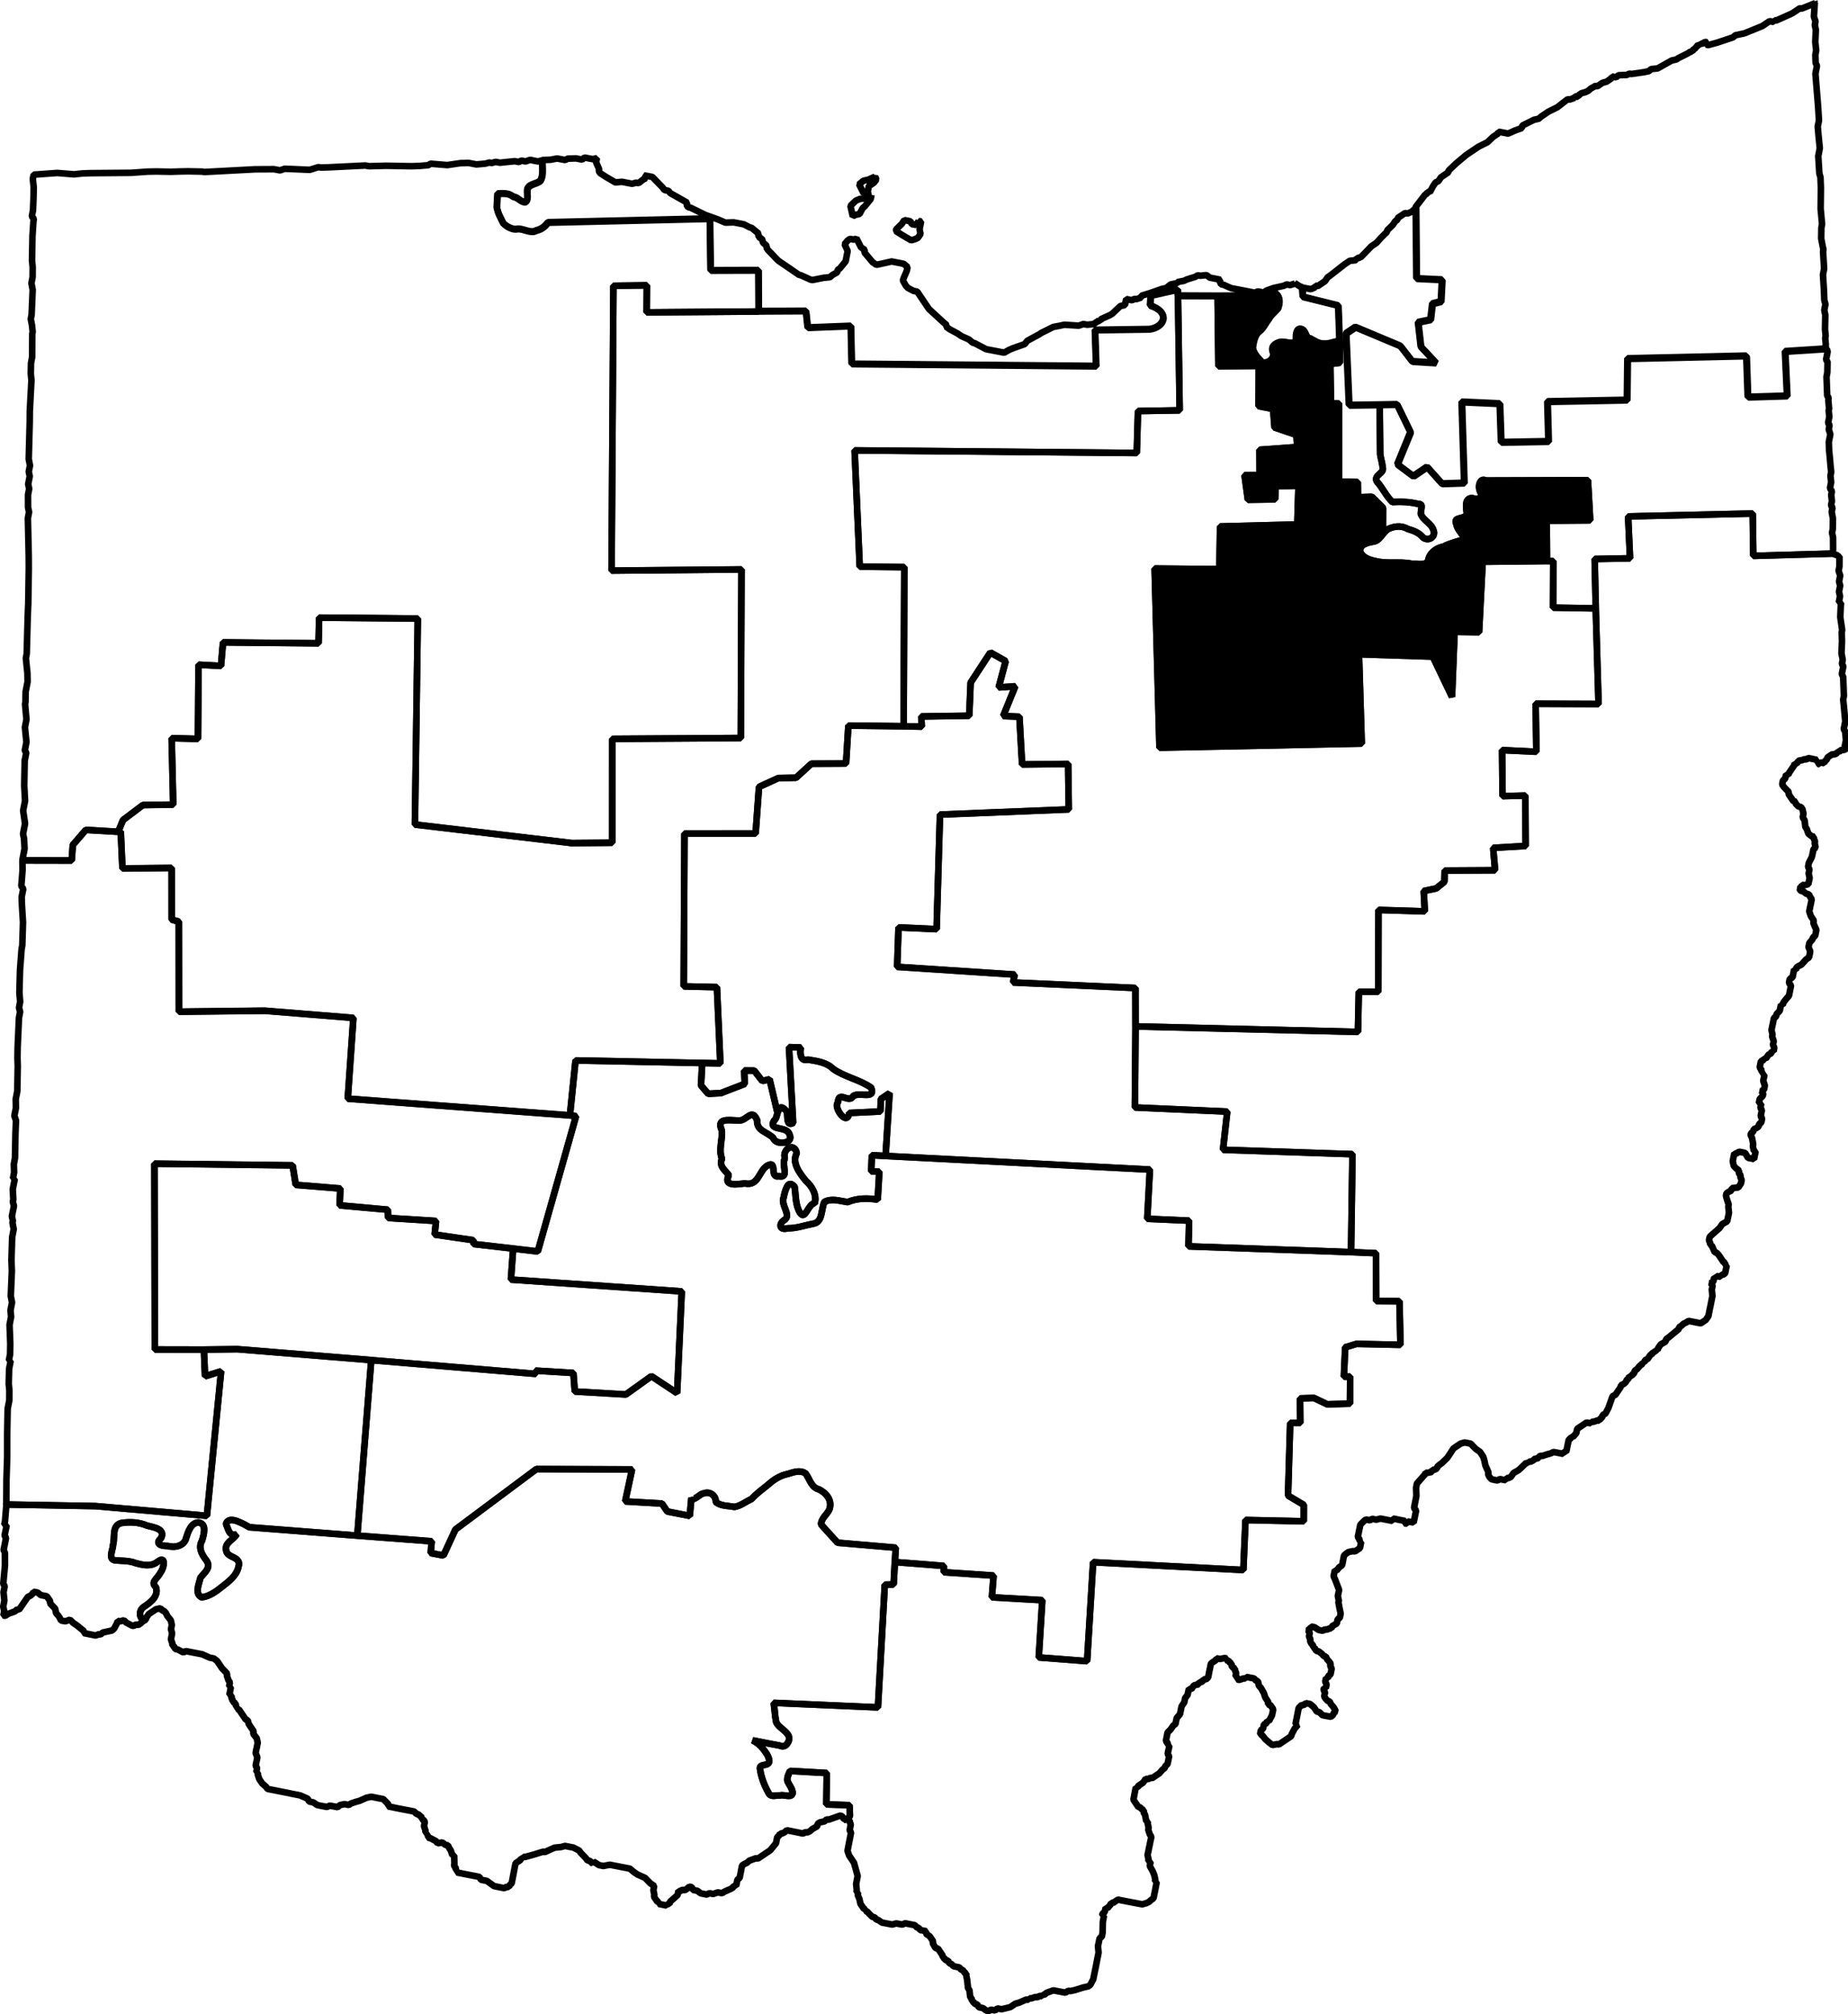 <?xml version="1.0" encoding="UTF-8" standalone="no"?>
<!-- Created with Inkscape (http://www.inkscape.org/) -->

<svg
   xmlns:dc="http://purl.org/dc/elements/1.1/"
   xmlns:cc="http://creativecommons.org/ns#"
   xmlns:rdf="http://www.w3.org/1999/02/22-rdf-syntax-ns#"
   xmlns:svg="http://www.w3.org/2000/svg"
   xmlns="http://www.w3.org/2000/svg"
   xmlns:sodipodi="http://sodipodi.sourceforge.net/DTD/sodipodi-0.dtd"
   xmlns:inkscape="http://www.inkscape.org/namespaces/inkscape"
   width="26.373mm"
   height="28.736mm"
   viewBox="0 0 93.449 101.82"
   id="svg12983"
   version="1.1"
   inkscape:version="0.91 r"
   sodipodi:docname="16.svg">
  <defs
     id="defs12985" />
  <sodipodi:namedview
     id="base"
     pagecolor="#ffffff"
     bordercolor="#666666"
     borderopacity="1.0"
     inkscape:pageopacity="0.0"
     inkscape:pageshadow="2"
     inkscape:zoom="11.394135"
     inkscape:cx="37.03919"
     inkscape:cy="40.526493"
     inkscape:document-units="px"
     inkscape:current-layer="layer1"
     showgrid="false"
     fit-margin-top="0"
     fit-margin-left="0"
     fit-margin-right="0"
     fit-margin-bottom="0"
     inkscape:window-width="2560"
     inkscape:window-height="1388"
     inkscape:window-x="1920"
     inkscape:window-y="0"
     inkscape:window-maximized="1" />
  <g
     inkscape:label="Layer 1"
     inkscape:groupmode="layer"
     id="layer1"
     transform="translate(-331.233,-537.734)">
    <path
       inkscape:connector-curvature="0"
       d="m 338.499,619.668 c -0.051,-0.071 -0.129,-0.111 -0.154,-0.189 -0.058,-0.178 -0.031,-0.375 0.163,-0.51 0.158,-0.101 0.357,-0.239 0.494,-0.413 0.137,-0.175 0.191,-0.387 0.113,-0.583 -0.164,-0.155 -0.108,-0.272 -0.021,-0.386 0.087,-0.115 0.204,-0.231 0.262,-0.363 0.087,-0.099 0.16,-0.321 0.157,-0.479 -0.003,-0.158 -0.087,-0.223 -0.307,-0.059 -0.328,0.272 -0.755,0.172 -1.127,0.067 -0.329,-0.127 -0.682,-0.103 -1.024,-0.136 -0.193,-0.027 -0.212,-0.161 -0.192,-0.324 0.021,-0.163 0.091,-0.334 0.089,-0.46 0.054,-0.183 0.033,-0.444 0.064,-0.656 0.032,-0.212 0.104,-0.377 0.341,-0.443 0.434,-0.072 0.904,-0.049 1.312,0.128 0.148,0.041 0.396,0.08 0.571,0.175 0.175,0.094 0.257,0.249 0.131,0.471 -0.171,0.148 -0.15,0.243 -0.059,0.307 0.091,0.064 0.26,0.074 0.399,0.078 0.185,0.051 0.399,0.052 0.576,-0.015 0.177,-0.068 0.32,-0.192 0.365,-0.406 0.099,-0.305 0.237,-0.756 0.627,-0.769 0.227,0.052 0.277,0.194 0.278,0.372 0.001,0.179 -0.058,0.397 -0.108,0.552 -0.199,0.344 -0.016,0.684 0.195,0.961 0.149,0.18 0.144,0.343 0.064,0.49 -0.08,0.147 -0.232,0.282 -0.335,0.412 -0.034,0.148 -0.11,0.356 -0.138,0.546 -0.027,0.19 0.017,0.37 0.199,0.452 0.39,-0.044 0.724,-0.292 1.027,-0.533 0.35,-0.277 0.738,-0.55 0.834,-1.016 0.081,-0.253 -0.051,-0.368 -0.229,-0.458 -0.178,-0.09 -0.389,-0.165 -0.4,-0.396 -0.071,-0.367 0.389,-0.516 0.535,-0.787 -0.186,0.055 -0.291,0.01 -0.362,-0.102 -0.072,-0.112 -0.118,-0.284 -0.174,-0.416 0.066,-0.24 0.304,-0.231 0.539,-0.15 0.235,0.081 0.492,0.229 0.639,0.315 l 5.457,0.424 0.706,-8.872 -6.769,-0.552 -1.691,0.021 0.056,1.348 0.814,-0.256 -0.72,7.309 -5.635,-0.491 -4.505,-0.08 -0.069,0.846 -0.02,0.092 -0.02,0.092 0.123,0.023 -0.023,0.123 -0.02,0.092 -0.02,0.092 -0.023,0.123 -0.02,0.092 0.074,0.11 -0.084,0.429 -0.02,0.092 -0.02,0.092 0.068,0.141 0.003,0.637 -0.087,0.938 0.074,0.11 -0.042,0.215 -0.02,0.092 0.045,0.423 -0.023,0.123 -0.035,0.184 0.05,0.233 -0.042,0.215 0.092,0.02 0.147,-0.099 0.343,-0.125 0.116,-0.105 0.092,0.02 0.444,-0.646 0.141,-0.068 0.116,-0.105 0.02,-0.092 0.215,0.042 0.166,0.128 0.215,0.042 0.092,0.02 0.099,0.147 0.074,0.11 -0.02,0.092 0.265,0.274 0.05,0.233 0.105,0.116 0.074,0.11 0.068,0.141 0.215,0.042 0.239,-0.081 0.16,0.158 0.197,0.134 0.357,0.292 -0.02,0.092 0.215,0.042 0.092,0.02 0.215,0.042 0.092,0.02 0.141,-0.068 0.092,0.02 0.116,-0.105 0.465,-0.101 0.116,-0.105 0.152,-0.289 0.02,-0.092 0.123,0.023 0.202,-0.056 0.105,0.116 0.289,0.152 0.092,0.02 0.11,-0.074 0.123,0.023 0.11,-0.074 0.116,-0.105 0.037,-0.025 z"
       id="OH-01"
       style="font-style:normal;font-weight:400;font-size:34.375px;font-family:'MS Shell Dlg 2';opacity:1;fill:none;fill-opacity:1;fill-rule:evenodd;stroke:#000000;stroke-width:0.333;stroke-linecap:square;stroke-linejoin:bevel;stroke-miterlimit:4;stroke-dasharray:none;stroke-opacity:1" />
    <path
       inkscape:connector-curvature="0"
       d="m 374.082,629.705 0.128,-0.166 -0.021,-0.545 -1.171,-0.037 0.022,-1.587 -1.858,-0.106 c -0.074,0.162 -0.161,0.331 -0.132,0.515 0.087,0.191 0.247,0.375 0.267,0.593 -0.041,0.29 -0.435,0.071 -0.631,0.132 -0.199,-0.019 -0.467,0.109 -0.583,-0.113 -0.212,-0.375 -0.372,-0.771 -0.435,-1.199 -0.082,-0.344 0.437,-0.114 0.464,-0.419 -0.011,-0.246 -0.179,-0.451 -0.322,-0.636 -0.142,-0.18 -0.32,-0.322 -0.523,-0.42 0.465,0.099 0.914,0.177 1.381,0.268 0.154,0.08 0.285,0.02 0.367,-0.088 0.082,-0.108 0.135,-0.263 0.078,-0.399 -0.135,-0.289 -0.491,-0.405 -0.629,-0.695 -0.079,-0.369 -0.067,-0.606 -0.128,-0.98 l 5.272,0.229 0.346,-6.204 0.447,-0.009 0.061,-1.134 0,0 0.046,-0.723 -2.943,-0.253 -0.839,-0.927 0.011,-0.061 c 0.049,-0.335 0.413,-0.504 0.449,-0.836 0.062,-0.394 -0.236,-0.714 -0.562,-0.873 -0.393,-0.094 -0.464,-0.522 -0.672,-0.799 -0.266,-0.196 -0.605,-0.074 -0.895,0.017 -0.384,0.075 -0.711,0.281 -0.996,0.539 -0.291,0.235 -0.591,0.448 -0.842,0.728 -0.283,0.128 -0.56,0.356 -0.874,0.403 -0.322,-0.066 -0.669,-0.034 -0.939,-0.246 0.016,-0.328 -0.291,-0.559 -0.615,-0.438 -0.199,0.02 -0.505,0.421 -0.618,0.23 l -0.082,0.907 -1.135,-0.221 -0.272,-0.403 -1.858,-0.106 0.347,-1.62 -4.836,-0.017 -4.096,3.056 -0.606,1.315 -0.644,-0.125 0.052,-0.595 -3.765,-0.286 0,0 -5.457,-0.424 c -0.147,-0.087 -0.404,-0.235 -0.639,-0.315 -0.235,-0.081 -0.473,-0.09 -0.539,0.15 0.056,0.132 0.102,0.304 0.174,0.416 0.072,0.112 0.176,0.157 0.362,0.102 -0.146,0.271 -0.606,0.421 -0.535,0.787 0.012,0.232 0.222,0.306 0.4,0.396 0.178,0.09 0.31,0.206 0.229,0.458 -0.097,0.466 -0.484,0.739 -0.834,1.016 -0.303,0.24 -0.637,0.489 -1.027,0.533 -0.182,-0.083 -0.226,-0.262 -0.199,-0.452 0.027,-0.19 0.105,-0.399 0.138,-0.546 0.103,-0.13 0.255,-0.265 0.335,-0.412 0.08,-0.147 0.085,-0.31 -0.064,-0.49 -0.211,-0.277 -0.394,-0.617 -0.195,-0.961 0.05,-0.155 0.108,-0.374 0.108,-0.552 -10e-4,-0.179 -0.051,-0.32 -0.278,-0.372 -0.39,0.014 -0.528,0.465 -0.627,0.769 -0.046,0.214 -0.188,0.339 -0.365,0.406 -0.177,0.068 -0.391,0.067 -0.576,0.015 -0.139,-0.002 -0.308,-0.012 -0.399,-0.077 -0.091,-0.064 -0.111,-0.159 0.059,-0.307 0.126,-0.222 0.045,-0.377 -0.131,-0.471 -0.175,-0.094 -0.423,-0.134 -0.571,-0.175 -0.408,-0.176 -0.878,-0.2 -1.312,-0.128 -0.236,0.066 -0.31,0.231 -0.341,0.443 -0.032,0.212 -0.01,0.473 -0.065,0.656 0.002,0.126 -0.069,0.297 -0.089,0.46 -0.021,0.163 1.5e-4,0.295 0.192,0.324 0.342,0.033 0.695,0.008 1.024,0.136 0.372,0.104 0.799,0.204 1.127,-0.067 0.22,-0.163 0.303,-0.099 0.307,0.059 0.003,0.158 -0.07,0.38 -0.157,0.479 -0.058,0.132 -0.175,0.248 -0.262,0.363 -0.087,0.114 -0.144,0.231 0.021,0.386 0.078,0.196 0.024,0.408 -0.113,0.583 -0.137,0.174 -0.337,0.312 -0.494,0.413 -0.193,0.135 -0.221,0.331 -0.163,0.51 0.025,0.079 0.103,0.118 0.154,0.189 l 0.104,-0.043 0.02,-0.092 0.134,-0.197 0.11,-0.074 0.147,-0.099 0.11,-0.074 0.233,-0.05 0.074,0.11 0.092,0.02 0.105,0.116 0.068,0.141 0.179,0.226 0.05,0.233 -0.042,0.215 0.056,0.202 -0.023,0.123 -0.035,0.184 0.081,0.239 -0.02,0.092 0.092,0.02 0.068,0.141 0.123,0.023 0.289,0.152 0.11,-0.074 0.092,0.02 0.215,0.042 0.399,0.078 0.123,0.023 0.381,0.17 0.215,0.042 0.166,0.128 0.173,0.257 0.074,0.11 0.265,0.274 -0.02,0.092 0.081,0.239 0.074,0.11 -0.042,0.215 0.092,0.02 -0.059,0.307 -0.02,0.092 0.123,0.023 -0.023,0.123 0.074,0.11 -0.02,0.092 0.092,0.02 0.099,0.147 -0.02,0.092 0.092,0.02 -0.02,0.092 0.092,0.02 0.173,0.256 0.074,0.11 0.099,0.147 0.092,0.02 0.056,0.202 0.173,0.256 0.074,0.11 -0.023,0.123 0.179,0.226 0.05,0.233 -0.02,0.092 -0.023,0.123 -0.02,0.092 -0.02,0.092 -0.023,0.123 0.087,0.208 -0.023,0.123 -0.02,0.092 -0.02,0.092 -0.023,0.123 0.074,0.11 -0.042,0.215 0.092,0.02 -0.02,0.092 0.081,0.239 0.074,0.11 0.074,0.11 0.191,0.164 0.074,0.11 0.215,0.042 0.215,0.042 0.092,0.02 0.521,0.101 0.092,0.02 0.092,0.02 0.215,0.042 0.215,0.042 0.381,0.17 0.068,0.141 0.123,0.023 0.092,0.02 0.197,0.134 0.491,0.096 0.141,-0.068 0.307,0.059 0.092,0.02 0.116,-0.105 0.233,-0.05 0.092,0.02 0.123,0.023 0.11,-0.074 0.239,-0.081 0.202,-0.056 0.349,-0.155 0.233,-0.05 0.215,0.042 0.092,0.02 0.307,0.059 0.265,0.274 -0.02,0.092 0.092,0.02 0.123,0.023 0.092,0.02 0.092,0.02 0.215,0.042 0.307,0.059 0.307,0.059 0.092,0.02 0.105,0.116 0.092,0.02 0.191,0.164 -0.02,0.092 0.092,0.02 0.074,0.11 -0.023,0.123 -0.02,0.092 0.081,0.239 -0.02,0.092 0.092,0.02 -0.02,0.092 0.092,0.02 -0.023,0.123 0.123,0.023 0.289,0.152 0.074,0.11 0.233,-0.05 0.166,0.128 0.123,0.023 0.068,0.141 0.074,0.11 0.081,0.239 0.092,0.02 0.014,0.417 -0.02,0.092 0.099,0.147 -0.02,0.092 0.092,0.02 -0.02,0.092 0.092,0.02 0.123,0.023 0.092,0.02 0.215,0.042 0.184,0.035 0.43,0.084 0.068,0.141 0.092,0.02 0.123,0.023 0.092,0.02 0.363,0.262 0.123,0.023 0.092,0.02 0.215,0.042 0.092,0.02 0.11,-0.074 0.123,0.023 0.02,-0.092 0.116,-0.105 0.035,-0.184 0.059,-0.307 0.023,-0.123 0.059,-0.307 0.02,-0.092 0.257,-0.173 0.02,-0.092 0.092,0.02 0.02,-0.092 0.092,0.02 0.471,-0.131 0.44,-0.137 0.092,0.02 0.141,-0.068 0.348,-0.155 0.325,-0.032 0.202,-0.056 0.215,0.042 0.215,0.042 0.289,0.152 0.074,0.11 0.265,0.274 0.074,0.11 0.123,0.023 0.16,0.159 0.023,-0.123 0.283,0.182 0.123,0.023 0.092,0.02 0.331,-0.063 0.215,0.042 0.614,0.119 0.184,0.035 0.191,0.164 0.197,0.134 0.381,0.17 0.265,0.274 0.197,0.134 -0.042,0.215 0.05,0.233 -0.02,0.092 0.074,0.11 0.099,0.147 0.092,0.02 -0.02,0.092 0.092,0.02 0.123,0.023 0.092,0.02 0.092,0.02 0.02,-0.092 0.123,0.023 0.023,-0.123 0.384,-0.339 0.02,-0.092 0.023,-0.123 0.092,0.02 0.11,-0.074 0.123,0.023 0.11,-0.074 0.116,-0.105 0.123,0.023 0.068,0.141 0.092,0.02 0.123,0.023 0.166,0.128 0.215,0.042 0.092,0.02 0.141,-0.068 0.092,0.02 0.092,0.02 0.239,-0.081 0.215,0.042 0.11,-0.074 0.349,-0.155 0.11,-0.074 0.02,-0.092 0.123,0.023 0.042,-0.215 0.02,-0.092 0.116,-0.105 0.059,-0.307 0.059,-0.307 0.11,-0.074 0.141,-0.068 0.116,-0.105 0.343,-0.125 0.092,0.02 0.147,-0.099 0.22,-0.148 0.257,-0.173 0.292,-0.357 0.042,-0.215 0.02,-0.092 0.116,-0.105 0.02,-0.092 0.092,0.02 0.141,-0.068 0.116,-0.105 0.092,0.02 0.215,0.042 0.092,0.02 0.123,0.023 0.092,0.02 0.092,0.02 0.123,0.023 0.11,-0.074 0.092,0.02 0.141,-0.068 0.116,-0.105 0.251,-0.142 0.023,-0.123 0.11,-0.074 0.233,-0.05 0.116,-0.105 0.092,0.02 0.581,-0.205 0.092,0.02 0.099,0.147 0.092,0.02 0.074,0.11 z"
       id="OH-02"
       style="font-style:normal;font-weight:400;font-size:34.375px;font-family:'MS Shell Dlg 2';opacity:1;fill:none;fill-opacity:1;fill-rule:evenodd;stroke:#000000;stroke-width:0.333;stroke-linecap:square;stroke-linejoin:bevel;stroke-miterlimit:4;stroke-dasharray:none;stroke-opacity:1" />
    <path
       inkscape:connector-curvature="0"
       d="m 370.548,593.999 c -0.038,0.143 -0.067,0.307 -0.17,0.381 -0.174,0.292 0.015,0.345 0.241,0.397 0.226,0.052 0.485,0.091 0.541,0.328 0.106,0.214 -0.048,0.361 -0.268,0.394 -0.219,0.033 -0.497,-0.025 -0.559,-0.236 -0.149,-0.147 -0.362,-0.244 -0.535,-0.359 -0.173,-0.114 -0.294,-0.26 -0.279,-0.532 -0.128,-0.317 -0.254,-0.318 -0.4,-0.237 -0.146,0.082 -0.308,0.256 -0.526,0.248 -0.304,-0.011 -0.597,-0.046 -0.766,0.01 -0.169,0.057 -0.226,0.184 -0.096,0.491 0.045,0.476 -0.176,0.967 0.008,1.434 -0.17,0.39 0.181,0.589 0.348,0.832 -0.16,0.308 -0.03,0.412 0.168,0.446 0.198,0.036 0.465,-0.021 0.643,-0.034 0.334,0.077 0.518,-0.075 0.66,-0.285 0.143,-0.21 0.258,-0.484 0.469,-0.609 0.268,-0.156 0.293,0.006 0.314,0.188 0.02,0.182 0.015,0.39 0.284,0.342 0.269,0.054 0.297,-0.09 0.28,-0.296 -0.017,-0.205 -0.078,-0.462 0.021,-0.601 -0.087,-0.232 0.044,-0.458 0.199,-0.534 0.156,-0.076 0.344,-0.017 0.394,0.268 -0.135,0.262 -0.087,0.505 0.016,0.735 0.103,0.23 0.281,0.459 0.445,0.659 0.312,0.276 0.575,0.716 0.447,1.138 -0.17,0.006 -0.287,0.238 -0.396,0.4 -0.11,0.162 -0.194,0.282 -0.336,0.094 -0.254,-0.405 -0.213,-0.882 -0.283,-1.328 -0.184,-0.211 -0.295,-0.164 -0.38,-0.011 -0.085,0.153 -0.147,0.404 -0.169,0.54 -0.171,0.37 0.37,0.873 0.067,1.127 -0.171,0.093 -0.244,0.233 -0.225,0.338 0.019,0.105 0.145,0.169 0.362,0.102 0.435,0.011 0.86,-0.149 1.286,-0.228 0.264,-0.045 0.355,-0.244 0.408,-0.462 0.053,-0.218 0.075,-0.453 0.156,-0.638 0.37,-0.202 0.753,-0.056 1.177,0.006 0.463,-0.204 1.045,-0.212 1.519,-0.119 l 0.084,-1.416 -0.411,-0.016 0.033,-0.821 0.693,0.039 0.203,-3.176 -0.44,0.297 -0.027,0.631 -1.575,0.076 c -0.02,0.173 -0.101,0.256 -0.176,0.252 -0.076,-0.002 -0.172,-0.077 -0.252,-0.176 -0.16,-0.199 -0.264,-0.506 -0.138,-0.6 -4.5e-4,-0.312 0.142,-0.308 0.305,-0.259 0.163,0.049 0.354,0.134 0.459,-0.07 0.153,-0.111 0.426,-0.07 0.649,-0.065 0.223,0.006 0.386,-0.043 0.261,-0.363 -0.591,-0.411 -1.327,-0.534 -1.917,-0.946 -0.338,-0.341 -0.828,-0.395 -1.277,-0.471 -0.217,0.052 -0.309,-0.033 -0.35,-0.164 -0.041,-0.129 -0.043,-0.294 -0.009,-0.447 l -0.601,-0.021 0.211,3.829 c -0.199,0.123 -0.264,-0.009 -0.283,-0.182 -0.019,-0.175 0.004,-0.389 -0.101,-0.465 -0.22,-0.217 -0.302,-0.137 -0.355,0.026 -0.014,0.038 -0.043,0.072 -0.055,0.117 z"
       id="OH-03"
       style="font-style:normal;font-weight:400;font-size:34.375px;font-family:'MS Shell Dlg 2';opacity:1;fill:none;fill-opacity:1;fill-rule:evenodd;stroke:#000000;stroke-width:0.333;stroke-linecap:square;stroke-linejoin:bevel;stroke-miterlimit:4;stroke-dasharray:none;stroke-opacity:1" />
    <path
       inkscape:connector-curvature="0"
       d="m 360.051,594.124 0.285,-2.778 6.405,0.131 0,0 0.919,0.019 -0.174,-3.854 -1.679,-0.04 0.038,-7.728 3.598,-9.9e-4 0.171,-2.354 0.978,-0.447 0.895,-0.017 0.775,-0.709 1.753,-0.009 0.118,-1.919 2.795,0.034 0.036,-8.047 -2.255,-0.025 -0.259,-5.876 14.268,0.131 0.062,-2.121 2.108,-0.036 -0.086,-5.779 0,0 -5.7e-4,-0.319 -1.365,0.308 -0.034,0.503 c 0.519,0.164 0.71,0.456 0.659,0.701 -0.051,0.246 -0.33,0.462 -0.702,0.5 l -2.745,0.039 0.059,1.826 -12.362,-0.111 -0.042,-1.918 -2.181,0.085 -0.09,-0.845 -2.39,0.013 0,0 -5.675,0.043 0.011,-1.367 -1.691,0.021 -0.094,14.403 6.57,-0.06 -0.034,8.525 -6.502,0.041 -0.002,5.252 -2.041,0.017 -7.936,-0.938 0.146,-10.414 -4.989,-0.047 -0.03,1.299 -4.83,-0.047 -0.104,1.19 -1.134,-0.061 -0.029,3.751 -1.33,-0.036 0.079,3.358 -1.532,0.021 -1.007,0.759 -0.242,0.59 0.129,-0.007 0.084,1.863 2.488,-0.026 0.002,2.611 0.362,0.102 0.006,4.554 4.339,-0.048 4.482,0.362 -0.284,4.083 11.232,0.846 z"
       id="OH-04"
       style="font-style:normal;font-weight:400;font-size:34.375px;font-family:'MS Shell Dlg 2';opacity:1;fill:none;fill-opacity:1;fill-rule:evenodd;stroke:#000000;stroke-width:0.333;stroke-linecap:square;stroke-linejoin:bevel;stroke-miterlimit:4;stroke-dasharray:none;stroke-opacity:1" />
    <path
       inkscape:connector-curvature="0"
       d="m 332.377,581.231 2.482,0.005 0.057,-0.785 0.658,-0.763 1.637,0.096 0.242,-0.59 1.007,-0.759 1.532,-0.021 -0.079,-3.358 1.33,0.036 0.029,-3.751 1.134,0.061 0.104,-1.19 4.83,0.047 0.03,-1.299 4.989,0.047 -0.146,10.413 7.936,0.938 2.041,-0.017 0.002,-5.252 6.502,-0.041 0.034,-8.525 -6.57,0.06 0.094,-14.403 1.691,-0.021 -0.011,1.367 5.675,-0.043 -0.011,-2.071 -2.421,0.007 -0.033,-2.617 -8.187,0.191 c -0.185,0.24 -0.33,0.342 -0.623,0.42 -0.253,0.153 -0.67,-0.135 -0.938,-0.087 -0.206,0.05 -0.522,-0.105 -0.706,-0.297 -0.165,-0.353 -0.236,-0.411 -0.323,-0.795 l 0.039,-0.693 c 0.497,-0.033 0.598,0.015 0.798,0.155 0.258,0.038 0.326,0.242 0.584,0.273 0.224,-0.109 0.071,-0.47 0.131,-0.675 0.104,-0.266 0.472,-0.229 0.654,-0.414 0.147,-0.244 0.099,-0.565 0.099,-0.84 -0.007,-0.061 7.8e-4,-0.127 0.004,-0.19 l -0.03,-0.01 -0.202,0.056 -0.215,-0.042 -0.092,-0.02 -0.092,-0.02 -0.239,0.081 -0.092,-0.02 -0.123,-0.023 -0.11,0.074 -0.092,-0.02 -0.123,-0.023 -0.325,0.032 -0.423,0.045 -0.215,-0.042 -0.202,0.056 -0.123,-0.023 -0.202,0.056 -0.453,0.039 -0.399,-0.077 -0.417,0.014 -0.655,0.096 -0.846,-0.069 -0.11,0.074 -0.453,0.039 -0.417,0.014 -1.269,-0.024 -0.864,0.023 -0.184,-0.035 -1.832,0.09 -0.417,0.014 -0.123,-0.023 -0.441,0.137 -1.263,-0.054 -0.239,0.081 -0.184,-0.035 -0.123,-0.023 -0.956,0.005 -1.801,0.096 -0.772,0.041 -0.092,-0.02 -0.729,-0.015 -0.447,0.009 -0.417,0.014 -0.729,-0.015 -0.447,0.008 -0.839,0.06 -2.041,0.017 -0.417,0.014 -0.423,0.045 -0.846,-0.069 -1.195,0.086 -0.042,0.215 0.045,0.423 -0.01,0.539 -0.027,0.631 -0.059,0.307 0.105,0.116 -0.02,0.092 -0.051,0.754 -0.024,1.269 0.033,0.325 -0.003,0.509 -0.059,0.307 0.063,0.331 -0.027,0.631 -0.027,0.631 -0.042,0.215 0.063,0.331 0.033,0.325 -0.02,0.092 -0.006,1.177 -0.059,0.307 -0.01,0.539 0.032,0.325 -0.083,1.576 -0.003,0.509 -0.051,1.9 0.063,0.331 -0.042,0.215 -0.02,0.092 0.05,0.233 -0.078,0.399 0.05,0.233 -0.059,0.307 0.003,0.637 0.05,0.233 -0.059,0.307 0.042,1.918 0.003,0.637 -0.027,1.777 -0.027,0.631 -0.051,1.9 -0.042,0.215 0.032,0.325 0.045,0.423 0.009,0.447 -0.077,0.399 -0.02,0.092 -0.01,0.539 -0.02,0.092 0.039,0.453 0.032,0.325 -0.078,0.399 0.032,0.325 0.045,0.423 -0.084,0.43 0.074,0.11 -0.059,0.307 -0.02,0.092 -0.023,1.269 0.041,0.772 -0.096,0.491 0.096,0.655 -0.101,0.522 0.05,0.233 0.027,0.515 -0.059,0.307 -0.042,0.215 -0.011,0.061 z"
       id="OH-05"
       style="font-style:normal;font-weight:400;font-size:34.375px;font-family:'MS Shell Dlg 2';opacity:1;fill:none;fill-opacity:1;fill-rule:evenodd;stroke:#000000;stroke-width:0.333;stroke-linecap:square;stroke-linejoin:bevel;stroke-miterlimit:4;stroke-dasharray:none;stroke-opacity:1" />
    <path
       inkscape:connector-curvature="0"
       d="m 423.893,565.721 -4.001,0.114 -0.03,-2.139 -6.3,0.144 0.097,2.12 -1.789,0.034 0.056,2.494 0,0 0.143,4.835 -3.181,-0.013 0.037,2.427 -1.735,-0.083 0.025,2.329 1.152,-0.031 0.014,2.549 -1.642,0.095 0.098,1.133 -2.549,0.014 -0.015,0.57 -0.415,0.333 -0.63,0.132 0.055,1.029 -2.342,-0.073 -0.008,4.137 -0.987,-7.8e-4 -0.044,2.029 -11.248,-0.276 -0.033,4.1 4.671,0.208 -0.216,1.932 6.547,0.222 -0.071,4.952 1.263,0.055 0.007,2.421 1.177,0.006 0.049,2.206 -2.219,-0.049 -0.575,0.175 -0.066,1.483 0.319,-5.6e-4 -0.011,1.367 -1.152,0.031 -0.67,-0.321 -0.705,0.022 0.013,1.244 -0.509,-0.003 -0.109,3.672 0.799,0.474 -0.002,0.827 -2.948,-0.064 -0.109,2.526 -7.596,-0.394 -0.304,5.003 -2.446,-0.189 0.181,-2.894 -2.55,-0.146 0.086,-1.097 -2.514,-0.171 -5.6e-4,-0.319 -2.477,-0.195 -0.061,1.134 -0.447,0.009 -0.346,6.204 -5.272,-0.229 c 0.061,0.374 0.049,0.61 0.128,0.98 0.138,0.29 0.494,0.406 0.629,0.695 0.057,0.136 0.005,0.291 -0.078,0.399 -0.082,0.108 -0.213,0.167 -0.367,0.088 -0.467,-0.091 -0.916,-0.17 -1.38,-0.268 0.203,0.099 0.381,0.24 0.523,0.42 0.143,0.185 0.311,0.389 0.322,0.636 -0.026,0.305 -0.546,0.076 -0.464,0.419 0.063,0.428 0.223,0.823 0.435,1.199 0.116,0.222 0.384,0.092 0.583,0.114 0.196,-0.061 0.589,0.157 0.631,-0.132 -0.02,-0.218 -0.18,-0.402 -0.267,-0.593 -0.029,-0.184 0.057,-0.354 0.132,-0.515 l 1.858,0.106 -0.022,1.587 1.171,0.037 0.021,0.545 -0.128,0.166 0.123,0.023 -0.02,0.092 0.068,0.141 -0.059,0.307 0.074,0.11 -0.02,0.092 -0.042,0.215 -0.042,0.215 -0.035,0.184 -0.042,0.215 0.081,0.239 0.074,0.11 0.173,0.256 0.056,0.202 0.131,0.471 -0.02,0.092 -0.059,0.307 0.032,0.325 -0.02,0.092 0.092,0.02 -0.023,0.123 0.087,0.208 0.05,0.233 0.074,0.11 0.099,0.147 0.092,0.02 -0.02,0.092 0.092,0.02 0.105,0.116 0.16,0.159 0.123,0.023 0.074,0.11 0.092,0.02 0.197,0.134 0.215,0.042 0.184,0.035 0.123,0.023 0.202,-0.056 0.307,0.059 0.141,-0.068 0.092,0.02 0.215,0.042 0.184,0.035 0.105,0.116 0.092,0.02 0.074,0.11 0.123,0.023 0.184,0.035 -0.023,0.123 0.197,0.134 0.074,0.11 0.099,0.147 -0.02,0.092 0.142,0.251 0.123,0.023 0.148,0.22 0.099,0.147 -0.02,0.092 0.092,0.02 0.074,0.11 0.123,0.023 0.068,0.141 0.092,0.02 0.105,0.116 0.092,0.02 0.092,0.02 0.123,0.023 0.074,0.11 0.092,0.02 0.099,0.147 0.092,0.02 -0.02,0.092 0.05,0.233 0.045,0.423 0.074,0.11 0.033,0.325 0.099,0.147 -0.02,0.092 0.092,0.02 0.074,0.11 0.123,0.023 0.068,0.141 0.092,0.02 0.123,0.023 0.166,0.128 0.123,0.023 0.11,-0.074 0.215,0.042 0.116,-0.105 0.092,0.02 0.123,0.023 0.435,-0.107 0.256,-0.173 0.202,-0.056 0.348,-0.155 0.123,0.023 0.02,-0.092 0.092,0.02 0.239,-0.081 0.092,0.02 0.11,-0.074 0.123,0.023 0.02,-0.092 0.092,0.02 0.116,-0.105 0.342,-0.125 0.123,0.023 0.307,0.059 0.184,0.035 0.147,-0.099 0.092,0.02 0.233,-0.05 0.44,-0.137 0.233,-0.05 0.11,-0.074 0.152,-0.289 0.023,-0.123 0.02,-0.092 0.02,-0.092 0.023,-0.123 0.02,-0.092 0.02,-0.092 0.023,-0.123 0.035,-0.184 0.023,-0.123 0.02,-0.092 0.042,-0.215 -0.032,-0.325 0.02,-0.092 0.02,-0.092 0.023,-0.123 0.02,-0.092 0.11,-0.074 0.023,-0.123 0.02,-0.092 0.01,-0.539 0.059,-0.307 -0.092,-0.02 0.02,-0.092 0.11,-0.074 0.023,-0.123 0.02,-0.092 0.092,0.02 0.164,-0.191 0.02,-0.092 0.092,0.02 0.11,-0.074 0.147,-0.099 0.092,0.02 0.092,0.02 0.123,0.023 0.184,0.035 0.307,0.059 0.123,0.023 0.184,0.035 0.123,0.023 0.202,-0.056 0.141,-0.068 0.116,-0.105 0.11,-0.074 0.02,-0.092 0.023,-0.123 0.02,-0.092 0.042,-0.215 0.035,-0.184 0.023,-0.123 -0.092,-0.02 0.02,-0.092 -0.05,-0.233 -0.087,-0.208 -0.142,-0.25 0.042,-0.215 -0.123,-0.023 0.02,-0.092 -0.05,-0.233 0.02,-0.092 0.02,-0.092 0.023,-0.123 0.02,-0.092 0.02,-0.092 0.023,-0.123 0.02,-0.092 0.02,-0.092 0.023,-0.123 -0.074,-0.11 -0.081,-0.239 0.02,-0.092 -0.05,-0.233 0.02,-0.092 -0.092,-0.02 -0.063,-0.331 -0.074,-0.11 0.023,-0.123 -0.092,-0.02 -0.105,-0.116 -0.092,-0.02 -0.074,-0.11 -0.099,-0.147 -0.074,-0.11 0.02,-0.092 0.023,-0.123 0.059,-0.307 0.02,-0.092 0.092,0.02 0.02,-0.092 0.256,-0.173 0.134,-0.197 0.123,0.023 0.11,-0.074 0.092,0.02 0.256,-0.173 0.11,-0.074 0.164,-0.191 0.11,-0.074 0.02,-0.092 0.116,-0.105 0.02,-0.092 0.02,-0.092 0.023,-0.123 0.02,-0.092 -0.074,-0.11 0.023,-0.123 0.02,-0.092 0.02,-0.092 0.023,-0.123 -0.092,-0.02 0.02,-0.092 -0.105,-0.116 0.042,-0.215 0.042,-0.215 0.158,-0.16 0.134,-0.197 0.11,-0.074 0.023,-0.123 0.02,-0.092 0.02,-0.092 0.164,-0.191 0.02,-0.092 0.042,-0.215 0.02,-0.092 0.134,-0.197 0.02,-0.092 0.023,-0.123 0.128,-0.166 0.023,-0.123 0.02,-0.092 0.02,-0.092 0.123,0.023 0.134,-0.197 0.233,-0.05 0.023,-0.123 0.092,0.02 0.11,-0.074 0.02,-0.092 0.123,0.023 0.116,-0.105 0.035,-0.184 0.023,-0.123 0.02,-0.092 0.02,-0.092 0.023,-0.123 0.02,-0.092 0.11,-0.074 0.147,-0.099 0.02,-0.092 0.092,0.02 0.092,0.02 0.233,-0.05 0.092,0.02 -0.02,0.092 0.123,0.023 0.074,0.11 0.092,0.02 -0.023,0.123 0.105,0.116 0.092,0.02 -0.02,0.092 0.068,0.141 -0.02,0.092 -0.02,0.092 0.123,0.023 -0.023,0.123 0.092,0.02 0.239,-0.081 0.092,0.02 0.02,-0.092 0.215,0.042 0.184,0.035 0.105,0.116 0.092,0.02 0.05,0.233 0.105,0.116 0.142,0.251 0.081,0.239 0.074,0.11 0.074,0.11 -0.023,0.123 0.123,0.023 0.148,0.22 -0.023,0.123 -0.02,0.092 -0.02,0.092 -0.152,0.289 -0.092,-0.02 -0.023,0.123 -0.141,0.068 -0.042,0.215 -0.11,0.074 -0.02,0.092 -0.023,0.123 0.092,0.02 0.179,0.226 0.191,0.164 0.166,0.128 0.233,-0.05 0.092,0.02 0.257,-0.173 0.256,-0.173 0.11,-0.074 0.02,-0.092 0.152,-0.289 0.164,-0.191 -0.123,-0.023 0.02,-0.092 0.084,-0.429 0.059,-0.307 0.158,-0.16 0.092,0.02 0.116,-0.105 0.123,0.023 0.092,0.02 0.191,0.164 0.148,0.22 0.123,0.023 0.16,0.158 0.123,0.023 0.184,0.035 0.123,0.023 0.116,-0.105 0.02,-0.092 0.11,-0.074 -0.068,-0.141 -0.074,-0.11 -0.105,-0.116 -0.068,-0.141 -0.092,-0.02 -0.105,-0.116 -0.074,-0.11 0.023,-0.123 0.02,-0.092 -0.074,-0.11 0.023,-0.123 0.092,0.02 0.035,-0.184 -0.068,-0.141 0.02,-0.092 0.02,-0.092 0.092,0.02 0.023,-0.123 0.11,-0.074 0.02,-0.092 0.023,-0.123 0.02,-0.092 -0.074,-0.11 0.023,-0.123 -0.074,-0.11 -0.105,-0.116 -0.068,-0.141 -0.092,-0.02 -0.105,-0.116 -0.166,-0.128 -0.123,-0.023 -0.068,-0.141 -0.092,-0.02 0.02,-0.092 -0.105,-0.116 -0.068,-0.141 0.02,-0.092 -0.074,-0.11 0.042,-0.215 -0.105,-0.116 0.147,-0.099 0.02,-0.092 0.092,0.02 0.092,0.02 0.197,0.134 0.092,0.02 0.123,0.023 0.11,-0.074 0.092,0.02 0.141,-0.068 0.092,0.02 0.023,-0.123 0.251,-0.142 0.023,-0.123 0.02,-0.092 0.11,-0.074 0.042,-0.215 -0.05,-0.233 -0.063,-0.331 0.02,-0.092 -0.05,-0.233 0.02,-0.092 0.042,-0.215 -0.211,-0.55 -0.068,-0.141 0.02,-0.091 0.02,-0.092 0.023,-0.123 0.092,0.02 0.128,-0.166 0.147,-0.099 0.02,-0.092 0.042,-0.215 0.035,-0.184 0.116,-0.105 0.11,-0.074 0.233,-0.05 0.091,0.02 0.147,-0.099 0.11,-0.074 0.02,-0.092 0.023,-0.123 0.02,-0.092 -0.092,-0.02 0.02,-0.092 -0.099,-0.147 0.02,-0.092 0.02,-0.092 0.023,-0.123 0.02,-0.092 0.02,-0.092 0.023,-0.123 0.159,-0.16 0.116,-0.105 0.215,0.042 0.11,-0.074 0.215,0.042 0.202,-0.056 0.521,0.101 0.092,0.02 0.023,-0.123 0.123,0.023 0.092,0.02 0.092,0.02 0.123,0.023 0.184,0.035 -0.023,0.123 0.123,0.023 0.023,-0.123 0.307,0.059 0.02,-0.092 0.02,-0.092 0.042,-0.215 0.02,-0.092 0.023,-0.123 -0.105,-0.116 0.077,-0.399 0.042,-0.215 -0.014,-0.417 0.023,-0.123 0.02,-0.092 0.408,-0.462 0.02,-0.092 0.092,0.02 0.233,-0.05 0.023,-0.123 0.092,0.02 0.141,-0.068 0.02,-0.092 0.116,-0.105 0.11,-0.074 0.274,-0.265 0.134,-0.197 0.182,-0.283 0.11,-0.074 0.257,-0.173 0.202,-0.056 0.215,0.042 0.092,0.02 0.105,0.116 0.16,0.158 0.197,0.134 0.074,0.11 0.099,0.147 0.056,0.202 0.05,0.233 0.155,0.349 -0.02,0.092 0.068,0.141 0.105,0.116 0.092,0.02 0.092,0.02 0.123,0.023 0.11,-0.074 0.092,0.02 0.123,0.023 0.092,0.02 0.023,-0.123 0.092,0.02 0.141,-0.068 0.134,-0.197 0.251,-0.142 0.116,-0.105 0.274,-0.265 0.092,0.02 0.02,-0.092 0.092,0.02 0.141,-0.068 0.116,-0.105 0.092,0.02 0.158,-0.16 0.092,0.02 0.239,-0.081 0.202,-0.056 0.141,-0.068 0.399,0.077 0.092,0.02 0.023,-0.123 0.123,0.023 0.02,-0.092 0.02,-0.092 0.023,-0.123 0.02,-0.092 0.02,-0.092 0.023,-0.123 0.11,-0.074 0.02,-0.092 0.092,0.02 0.164,-0.191 0.042,-0.215 0.11,-0.074 0.256,-0.173 0.11,-0.074 0.092,0.02 0.123,0.023 0.02,-0.092 0.092,0.02 0.239,-0.081 0.092,0.02 0.02,-0.092 0.11,-0.074 0.023,-0.123 0.141,-0.068 0.152,-0.289 0.212,-0.596 0.141,-0.068 0.134,-0.197 0.134,-0.197 0.02,-0.092 0.141,-0.068 0.116,-0.105 0.02,-0.092 0.11,-0.074 0.023,-0.123 0.123,0.023 0.02,-0.092 0.11,-0.074 0.023,-0.123 0.11,-0.074 0.164,-0.191 0.11,-0.074 0.02,-0.092 0.092,0.02 0.023,-0.123 0.141,-0.068 0.134,-0.197 0.11,-0.074 0.02,-0.092 0.123,0.023 0.023,-0.123 0.092,0.02 0.02,-0.092 0.134,-0.197 0.251,-0.142 0.023,-0.123 0.11,-0.074 0.531,-0.438 0.02,-0.092 0.11,-0.074 0.116,-0.105 0.141,-0.068 0.11,-0.074 0.092,0.02 0.215,0.042 0.215,0.042 0.092,0.02 0.256,-0.173 0.134,-0.197 0.035,-0.184 0.023,-0.123 0.02,-0.092 0.02,-0.092 0.042,-0.215 0.042,-0.215 0.02,-0.092 -0.033,-0.325 0.02,-0.092 0.023,-0.123 -0.105,-0.116 0.141,-0.068 0.023,-0.123 0.02,-0.092 0.092,0.02 0.02,-0.092 0.215,0.042 0.023,-0.123 0.092,0.02 0.11,-0.074 0.02,-0.092 0.023,-0.123 0.02,-0.092 0.02,-0.092 -0.092,-0.02 0.023,-0.123 -0.092,-0.02 -0.247,-0.366 -0.105,-0.116 -0.092,-0.02 -0.155,-0.348 -0.092,-0.02 0.02,-0.092 -0.069,-0.141 0.02,-0.092 0.02,-0.092 0.116,-0.105 0.384,-0.339 0.134,-0.197 0.251,-0.142 0.023,-0.123 0.02,-0.092 0.02,-0.092 0.023,-0.123 -0.033,-0.325 0.02,-0.092 -0.081,-0.239 -0.057,-0.202 0.023,-0.123 0.11,-0.074 0.141,-0.068 0.023,-0.123 0.325,-0.032 0.134,-0.197 0.02,-0.092 0.02,-0.092 -0.069,-0.141 0.02,-0.092 -0.105,-0.116 0.023,-0.123 -0.166,-0.128 -0.105,-0.116 -0.051,-0.233 0.042,-0.215 0.02,-0.092 0.02,-0.092 0.092,0.02 0.147,-0.099 0.184,0.035 0.123,0.023 0.142,0.251 0.123,0.023 0.092,0.02 0.092,0.02 0.02,-0.092 0.023,-0.123 0.02,-0.092 0.02,-0.092 -0.092,-0.02 -0.051,-0.233 0.02,-0.092 -0.063,-0.331 -0.069,-0.141 0.02,-0.092 0.11,-0.074 0.023,-0.123 0.141,-0.068 0.11,-0.074 0.023,-0.123 0.11,-0.074 0.02,-0.092 0.023,-0.123 -0.074,-0.11 0.02,-0.092 0.023,-0.123 0.02,-0.092 -0.074,-0.11 0.023,-0.123 0.02,-0.092 -0.123,-0.023 0.042,-0.215 0.159,-0.16 0.023,-0.123 -0.105,-0.116 0.141,-0.068 0.042,-0.215 -0.081,-0.239 0.02,-0.092 0.02,-0.092 0.023,-0.123 -0.092,-0.02 0.02,-0.092 -0.092,-0.02 0.02,-0.092 -0.099,-0.147 0.02,-0.092 0.042,-0.215 0.141,-0.068 0.02,-0.092 0.092,0.02 0.134,-0.197 0.141,-0.068 0.023,-0.123 0.092,0.02 0.035,-0.184 -0.069,-0.141 0.02,-0.092 0.02,-0.092 -0.081,-0.239 0.02,-0.092 -0.051,-0.233 0.042,-0.215 0.02,-0.092 0.02,-0.092 0.023,-0.123 0.02,-0.092 0.11,-0.074 0.023,-0.123 0.158,-0.16 0.042,-0.215 0.02,-0.092 0.092,0.02 0.023,-0.123 0.128,-0.166 0.164,-0.191 0.042,-0.215 0.035,-0.184 0.023,-0.123 -0.105,-0.116 0.042,-0.215 0.141,-0.068 0.059,-0.307 0.02,-0.092 0.092,0.02 0.023,-0.123 0.11,-0.074 0.141,-0.068 0.244,-0.271 0.147,-0.099 0.035,-0.184 0.023,-0.123 -0.087,-0.208 0.023,-0.123 0.02,-0.092 0.164,-0.191 0.02,-0.092 0.11,-0.074 0.042,-0.215 0.02,-0.092 -0.069,-0.141 -0.087,-0.208 0.023,-0.123 -0.074,-0.11 -0.074,-0.11 -0.081,-0.239 0.042,-0.215 0.02,-0.092 0.02,-0.092 0.042,-0.215 -0.074,-0.11 -0.068,-0.141 -0.123,-0.023 -0.166,-0.128 -0.123,-0.023 -0.074,-0.11 0.116,-0.105 0.02,-0.092 0.123,0.023 0.202,-0.056 0.023,-0.123 0.02,-0.092 0.02,-0.092 -0.051,-0.233 0.02,-0.092 0.023,-0.123 -0.074,-0.11 0.042,-0.215 0.152,-0.289 0.02,-0.092 0.02,-0.092 0.042,-0.215 0.11,-0.074 -0.051,-0.233 0.02,-0.092 -0.069,-0.141 0.02,-0.092 -0.123,-0.023 -0.166,-0.128 -0.081,-0.239 -0.074,-0.11 -0.033,-0.325 -0.099,-0.147 0.02,-0.092 0.02,-0.092 -0.051,-0.233 -0.074,-0.11 -0.123,-0.023 -0.16,-0.158 0.02,-0.092 -0.123,-0.023 -0.247,-0.366 0.02,-0.092 -0.16,-0.159 -0.105,-0.116 -0.074,-0.11 0.023,-0.123 0.02,-0.092 0.11,-0.074 0.023,-0.123 0.02,-0.092 0.123,0.023 0.02,-0.092 0.134,-0.197 0.134,-0.197 0.02,-0.092 0.123,0.023 0.02,-0.092 0.116,-0.105 0.092,0.02 0.141,-0.068 0.092,0.02 0.11,-0.074 0.123,0.023 0.092,0.02 0.092,0.02 0.123,0.023 -0.02,0.092 0.092,0.02 -0.02,0.092 0.092,0.02 0.02,-0.092 0.123,0.023 0.092,0.02 0.02,-0.092 0.116,-0.105 0.02,-0.092 0.257,-0.173 0.092,0.02 0.141,-0.068 0.02,-0.092 0.092,0.02 0.116,-0.105 0.123,0.023 0.11,-0.074 -0.074,-0.11 0.023,-0.123 0.02,-0.092 0.02,-0.092 -0.039,-0.453 -0.074,-0.11 0.078,-0.399 -0.072,-0.778 -0.033,-0.325 0.035,-0.184 -0.036,-0.962 -0.068,-0.141 0.035,-0.184 0.042,-0.215 -0.074,-0.11 0.042,-0.215 -0.063,-0.331 0.027,-0.631 -0.015,-0.417 0.023,-0.123 -0.095,-0.655 0.027,-0.631 0.02,-0.092 -0.123,-0.023 0.02,-0.092 0.042,-0.215 -0.051,-0.233 0.059,-0.307 -0.057,-0.202 0.023,-0.123 0.035,-0.184 -0.081,-0.239 0.042,-0.215 0.003,-0.509 -0.092,-0.02 0.01,-0.03 z"
       id="OH-06"
       style="font-style:normal;font-weight:400;font-size:34.375px;font-family:'MS Shell Dlg 2';opacity:1;fill:none;fill-opacity:1;fill-rule:evenodd;stroke:#000000;stroke-width:0.333;stroke-linecap:square;stroke-linejoin:bevel;stroke-miterlimit:4;stroke-dasharray:none;stroke-opacity:1" />
    <path
       inkscape:connector-curvature="0"
       d="m 409.462,566.099 -3.254,0.036 -0.183,3.562 -1.238,-0.018 -0.129,3.286 -0.973,-2.035 -3.733,-0.12 0.141,4.516 -10.228,0.209 -0.245,-9.057 3.273,0.031 0.037,-2.158 3.903,-0.101 0.062,-1.962 -1.152,0.031 -0.033,0.662 -1.373,0.02 -0.172,-1.243 0.766,-0.01 -0.007,-1.275 1.905,-0.139 -0.04,-0.613 -1.105,-0.374 -0.073,-0.937 -0.736,-0.143 0.013,-2.035 -2.041,0.017 -0.044,-3.542 -2.004,-0.007 0.086,5.779 -2.108,0.036 -0.062,2.121 -14.268,-0.131 0.259,5.876 2.255,0.025 -0.036,8.047 0.919,0.019 -0.027,-0.515 2.427,-0.037 0.07,-1.673 0.997,-1.525 0.775,0.437 -0.354,1.332 0.839,-0.06 -0.611,1.505 0.821,0.033 0.136,2.414 2.329,-0.025 0.031,2.298 -6.513,0.262 -0.171,5.793 -1.925,-0.087 -0.069,1.992 5.941,0.391 -0.077,0.399 6.185,0.279 0.004,1.943 11.248,0.276 0.044,-2.029 0.987,7.8e-4 0.008,-4.137 2.342,0.073 -0.055,-1.029 0.63,-0.132 0.415,-0.333 0.015,-0.57 2.55,-0.014 -0.098,-1.133 1.642,-0.095 -0.014,-2.549 -1.152,0.031 -0.025,-2.329 1.735,0.083 -0.037,-2.427 3.181,0.013 -0.143,-4.835 -2.158,-0.037 0.012,-2.354 -0.319,5.6e-4 z"
       id="OH-07"
       style="font-style:normal;font-weight:400;font-size:34.375px;font-family:'MS Shell Dlg 2';opacity:1;fill:none;fill-opacity:1;fill-rule:evenodd;stroke:#000000;stroke-width:0.333;stroke-linecap:square;stroke-linejoin:bevel;stroke-miterlimit:4;stroke-dasharray:none;stroke-opacity:1" />
    <path
       inkscape:connector-curvature="0"
       d="m 331.554,613.798 4.505,0.08 5.635,0.491 0.72,-7.309 -0.814,0.256 -0.056,-1.348 -2.482,-0.005 -0.02,-9.395 6.987,0.085 0.159,0.986 2.256,0.184 -0.039,0.852 2.441,0.22 0.014,0.417 2.422,0.152 -0.07,0.687 1.95,0.284 0.026,0.196 1.993,0.228 0,0 1.245,0.147 1.936,-6.85 -0.313,-0.028 0,0 -11.232,-0.846 0.284,-4.083 -4.482,-0.362 -4.339,0.048 -0.006,-4.554 -0.362,-0.102 -0.002,-2.611 -2.488,0.026 -0.084,-1.863 -0.129,0.007 0,0 -1.637,-0.096 -0.658,0.764 -0.057,0.785 -2.482,-0.005 -0.01,0.03 0.009,0.447 -0.063,0.816 0.099,0.147 -0.02,0.092 -0.042,0.215 -0.02,0.092 0.014,0.417 0.054,0.87 -0.037,1.171 -0.035,0.184 -0.08,1.067 -0.031,1.14 0.039,0.453 -0.035,0.184 -0.023,0.123 0.056,0.202 -0.059,0.307 -0.066,1.484 -0.009,0.539 0.014,0.417 -0.024,1.269 -0.078,0.399 0.009,0.447 -0.077,0.399 0.081,0.239 -0.027,0.631 -0.024,1.269 -0.035,0.184 -0.023,0.123 0.014,0.417 -0.059,0.307 0.092,0.02 -0.101,0.522 0.027,0.515 -0.023,0.123 0.056,0.202 -0.042,0.215 -0.02,0.092 -0.023,0.123 -0.02,0.092 0.05,0.233 -0.02,0.092 0.063,0.331 -0.078,0.399 -0.037,1.171 0.021,0.545 -0.054,1.263 0.063,0.331 -0.078,0.399 0.032,0.325 -0.02,0.092 -0.059,0.307 0.036,0.962 -0.01,0.539 -0.02,0.092 -0.023,0.123 -0.02,0.092 0.092,0.02 -0.077,0.399 -0.02,0.76 0.032,0.325 -0.003,0.509 -0.084,0.429 -0.023,1.269 1.1e-4,1.146 -0.037,1.171 -0.006,1.177 -0.02,0.092 z"
       id="OH-08"
       style="font-style:normal;font-weight:400;font-size:34.375px;font-family:'MS Shell Dlg 2';opacity:1;fill:none;fill-opacity:1;fill-rule:evenodd;stroke:#000000;stroke-width:0.333;stroke-linecap:square;stroke-linejoin:bevel;stroke-miterlimit:4;stroke-dasharray:none;stroke-opacity:1" />
    <path
       inkscape:connector-curvature="0"
       d="m 375.483,546.665 -0.349,0.155 -0.233,0.05 -0.226,0.179 0.229,0.458 0.202,-0.056 0.02,-0.092 0.042,-0.215 0.256,-0.173 0.128,-0.166 -0.068,-0.141 z m -0.179,0.92 -0.239,0.081 -0.02,0.092 -0.325,0.032 -0.208,0.087 -0.274,0.265 0.119,0.533 0.11,-0.074 0.233,-0.05 0.152,-0.289 0.116,-0.105 0.292,-0.357 0.02,-0.092 0.023,-0.123 z m 21.413,4.481 -0.239,0.081 -0.184,-0.035 -0.141,0.068 -0.533,0.119 -0.342,0.124 -0.147,0.099 -0.307,-0.059 -0.11,0.074 -0.614,-0.119 -0.307,-0.059 -0.307,-0.059 -0.381,-0.17 -0.123,-0.023 -0.068,-0.141 0.02,-0.092 -0.092,-0.02 -0.43,-0.084 -0.166,-0.128 -0.325,0.032 -0.123,-0.023 -0.11,0.074 -0.441,0.137 -0.141,0.068 -0.331,0.063 -0.02,0.092 -0.092,-0.02 -0.233,0.05 -0.226,0.179 -0.233,0.051 -0.581,0.205 -0.441,0.137 -0.02,0.092 -0.239,0.081 -0.092,-0.02 -0.11,0.074 -0.123,-0.023 -0.092,-0.02 -0.092,-0.02 -0.02,0.092 -0.023,0.123 -0.02,0.092 -0.233,0.05 -0.39,0.37 -0.11,0.074 -0.489,0.223 -0.02,0.092 -0.092,-0.02 -0.256,0.173 -0.325,0.032 -0.184,-0.035 -0.239,0.081 -0.723,-0.046 -0.233,0.05 -0.331,0.063 -0.599,0.297 -0.11,0.074 -0.605,0.328 -0.128,0.166 -0.581,0.205 -0.208,0.087 -0.25,0.142 -0.399,-0.078 -0.307,-0.059 -0.123,-0.023 -0.092,-0.02 -0.289,-0.152 -0.289,-0.152 -0.092,-0.02 -0.191,-0.164 -0.381,-0.17 -0.197,-0.134 -0.375,-0.2 -0.197,-0.134 0.02,-0.092 -0.191,-0.164 -0.702,-0.646 -0.593,-0.879 -0.184,-0.035 -0.289,-0.152 -0.105,-0.116 -0.142,-0.25 0.02,-0.092 0.175,-0.412 0.035,-0.184 -0.191,-0.164 -0.491,-0.096 -0.123,-0.023 -0.533,0.119 -0.233,0.05 -0.197,-0.134 -0.413,-0.494 0.023,-0.123 -0.197,-0.134 -0.229,-0.458 -0.11,0.074 -0.215,-0.042 -0.11,0.074 -0.164,0.191 0.155,0.348 -0.042,0.215 -0.059,0.307 -0.292,0.357 -0.11,0.074 -0.023,0.123 -0.251,0.142 -0.116,0.105 -0.325,0.032 -0.563,0.113 -0.092,-0.02 -0.498,-0.224 -0.092,-0.02 -0.646,-0.444 -0.394,-0.268 -0.16,-0.159 -0.105,-0.116 -0.265,-0.274 -0.074,-0.11 0.02,-0.092 -0.191,-0.164 -0.056,-0.202 -0.092,-0.02 -0.099,-0.147 0.02,-0.092 -0.357,-0.292 -0.092,-0.02 -0.289,-0.152 -0.521,-0.101 -0.417,0.014 -0.412,-0.175 -0.596,-0.211 -0.756,-0.37 -0.123,-0.023 -0.074,-0.11 0.023,-0.123 -0.861,-0.486 -0.074,-0.11 -0.215,-0.042 -0.074,-0.11 -0.53,-0.549 -0.123,-0.023 -0.307,-0.059 0.099,0.147 -0.141,0.068 -0.226,0.179 -0.123,-0.023 -0.202,0.056 -0.123,-0.023 -0.399,-0.077 -0.325,0.032 -0.486,-0.285 -0.283,-0.182 -0.074,-0.11 0.02,-0.092 -0.155,-0.349 0.042,-0.215 -0.202,0.056 -0.123,-0.023 -0.184,-0.035 -0.123,-0.023 -0.116,0.105 -0.092,-0.02 -0.123,-0.023 -0.092,-0.02 -0.417,0.014 -0.141,0.068 -0.399,-0.077 -0.331,0.063 -0.417,0.014 c -9e-4,0.063 -0.01,0.129 -0.004,0.19 -10e-4,0.275 0.047,0.596 -0.099,0.84 -0.182,0.185 -0.55,0.148 -0.654,0.414 -0.06,0.205 0.092,0.565 -0.131,0.675 -0.258,-0.032 -0.326,-0.235 -0.584,-0.273 -0.2,-0.139 -0.301,-0.188 -0.798,-0.155 l -0.039,0.693 c 0.087,0.384 0.158,0.442 0.323,0.795 0.184,0.192 0.5,0.347 0.706,0.297 0.268,-0.048 0.685,0.239 0.938,0.087 0.293,-0.078 0.438,-0.18 0.623,-0.42 l 8.187,-0.191 0.033,2.617 2.421,-0.007 0.011,2.071 2.39,-0.013 0.09,0.845 2.181,-0.085 0.042,1.918 12.362,0.111 -0.059,-1.826 2.745,-0.039 c 0.372,-0.038 0.651,-0.255 0.702,-0.5 0.051,-0.246 -0.141,-0.537 -0.66,-0.701 l 0.034,-0.503 1.365,-0.308 5.6e-4,0.319 2.004,0.008 2.39,-0.013 c 0.218,-0.05 0.454,-0.273 0.643,-0.034 0.147,0.191 0.109,0.465 0.028,0.674 -0.144,0.18 -0.34,0.304 -0.451,0.517 -0.181,0.232 -0.295,0.522 -0.548,0.689 -0.19,0.21 -0.235,0.505 -0.278,0.774 0.039,0.318 0.291,0.536 0.488,0.763 0.285,0.066 0.626,-0.186 0.543,-0.499 -0.074,-0.177 -0.033,-0.306 0.077,-0.399 0.11,-0.092 0.282,-0.163 0.441,-0.137 0.122,-0.005 0.272,0.051 0.405,0.047 0.132,-0.004 0.237,-0.04 0.238,-0.24 -0.014,-0.187 0.033,-0.573 0.31,-0.449 0.221,0.104 0.139,0.418 0.419,0.464 0.215,0.118 0.423,0.27 0.682,0.26 0.272,0.027 0.526,-0.115 0.79,-0.133 l -0.065,-1.795 -1.792,-0.444 -0.033,-0.484 -0.092,-0.02 -0.283,-0.182 z m -19.028,-3.158 -0.134,0.197 -0.215,-0.042 -0.068,-0.141 -0.092,-0.02 -0.215,-0.042 -0.134,0.197 -0.274,0.265 -0.02,0.092 0.283,0.182 0.486,0.285 0.202,-0.056 0.141,-0.068 0.134,-0.197 -0.05,-0.233 0.078,-0.399 -0.123,-0.023 z"
       id="OH-09"
       style="font-style:normal;font-weight:400;font-size:34.375px;font-family:'MS Shell Dlg 2';opacity:1;fill:none;fill-opacity:1;fill-rule:evenodd;stroke:#000000;stroke-width:0.333;stroke-linecap:square;stroke-linejoin:bevel;stroke-miterlimit:4;stroke-dasharray:none;stroke-opacity:1" />
    <path
       inkscape:connector-curvature="0"
       d="m 350.005,606.497 8.333,0.696 -0.031,-0.165 1.919,0.118 0.072,0.937 2.581,0.151 1.294,-0.926 1.298,0.857 0.236,-5.143 -8.639,-0.597 0.114,-1.57 -1.993,-0.228 -0.026,-0.196 -1.95,-0.284 0.07,-0.687 -2.422,-0.153 -0.014,-0.417 -2.441,-0.22 0.039,-0.852 -2.256,-0.184 -0.159,-0.986 -6.987,-0.085 0.02,9.395 2.482,0.005 0,0 1.691,-0.021 6.769,0.552 z"
       id="OH-10"
       style="font-style:normal;font-weight:400;font-size:34.375px;font-family:'MS Shell Dlg 2';opacity:1;fill:none;fill-opacity:1;fill-rule:evenodd;stroke:#000000;stroke-width:0.333;stroke-linecap:square;stroke-linejoin:bevel;stroke-miterlimit:4;stroke-dasharray:none;stroke-opacity:1" />
    <path
       inkscape:connector-curvature="0"
       d="m 397.093,552.266 0.033,0.484 1.792,0.444 0.065,1.795 c 0,0 0,0 0,0 l 0.012,1.085 -0.49,0.064 0.03,1.979 0.411,0.016 -0.003,3.947 0.95,0.026 0.01,0.766 0.705,-0.022 0.561,0.555 -0.005,1.336 c 0.105,-0.131 0.211,-0.259 0.378,-0.308 0.295,-0.113 0.609,-0.116 0.883,0.044 0.286,0.082 0.584,0.196 0.775,0.437 0.14,0.099 0.297,0.095 0.411,0.016 0.113,-0.079 0.181,-0.223 0.108,-0.393 -0.1,-0.35 -0.523,-0.486 -0.636,-0.824 -0.001,-0.101 0.026,-0.242 0.035,-0.343 0.011,-0.101 -0.01,-0.156 -0.191,-0.164 -0.417,-0.099 -0.86,-0.117 -1.287,-0.091 -0.311,-0.307 -0.494,-0.718 -0.784,-1.044 -0.172,-0.329 0.394,-0.396 0.297,-0.706 -0.019,-0.226 -0.093,-0.438 -0.126,-0.661 l -0.026,-2.488 -1.532,0.021 -0.154,-3.627 0.476,-0.321 2.267,0.95 0.611,0.787 1.196,0.073 -0.764,-0.817 -0.141,-1.237 0.63,-0.132 0.093,-0.809 0.435,-0.107 0.056,-1.103 -1.294,-0.061 -0.032,-3.603 -0.232,0.21 -0.208,0.087 -0.123,-0.023 -0.22,0.148 -0.147,0.099 -0.02,0.092 -0.11,0.074 -0.134,0.197 -0.274,0.265 -0.02,0.092 -0.116,0.105 -0.158,0.16 -0.244,0.271 -0.257,0.173 -0.518,0.536 -0.141,0.068 -0.092,-0.02 -0.023,0.123 -0.325,0.032 -0.256,0.173 -0.751,0.586 -0.11,0.074 -0.134,0.197 -0.366,0.247 -0.123,-0.023 -0.02,0.092 -0.208,0.087 -0.123,-0.023 -0.307,-0.059 z"
       id="OH-11"
       style="font-style:normal;font-weight:400;font-size:34.375px;font-family:'MS Shell Dlg 2';opacity:1;fill:none;fill-opacity:1;fill-rule:evenodd;stroke:#000000;stroke-width:0.333;stroke-linecap:square;stroke-linejoin:bevel;stroke-miterlimit:4;stroke-dasharray:none;stroke-opacity:1" />
    <path
       inkscape:connector-curvature="0"
       d="m 388.654,589.624 -0.004,-1.943 -6.185,-0.279 0.078,-0.399 -5.941,-0.391 0.069,-1.992 1.925,0.087 0.171,-5.793 6.513,-0.262 -0.031,-2.298 -2.329,0.025 -0.136,-2.414 -0.821,-0.033 0.611,-1.505 -0.839,0.06 0.354,-1.332 -0.775,-0.437 -0.997,1.525 -0.07,1.673 -2.427,0.037 0.027,0.515 -0.919,-0.019 0,0 -2.795,-0.034 -0.118,1.919 -1.753,0.009 -0.775,0.709 -0.895,0.017 -0.978,0.447 -0.171,2.354 -3.598,9.9e-4 -0.038,7.728 1.679,0.04 0.174,3.854 -0.919,-0.019 -0.061,1.134 0.364,0.421 0.643,-0.034 1.205,-0.466 -0.028,-0.674 0.509,0.004 0.407,0.525 0.367,-0.088 0.402,1.702 c 0.013,-0.044 0.042,-0.079 0.055,-0.117 0.053,-0.163 0.136,-0.243 0.355,-0.026 0.104,0.076 0.081,0.29 0.101,0.465 0.019,0.175 0.084,0.306 0.283,0.182 l -0.211,-3.829 0.601,0.021 c -0.035,0.153 -0.033,0.318 0.009,0.447 0.041,0.129 0.133,0.216 0.35,0.164 0.45,0.076 0.939,0.13 1.277,0.471 0.591,0.412 1.326,0.535 1.917,0.946 0.125,0.32 -0.038,0.369 -0.261,0.363 -0.223,-0.006 -0.497,-0.046 -0.649,0.065 -0.105,0.204 -0.297,0.119 -0.459,0.07 -0.163,-0.049 -0.305,-0.053 -0.305,0.259 -0.126,0.094 -0.022,0.401 0.138,0.6 0.08,0.099 0.177,0.173 0.252,0.176 0.076,0.002 0.156,-0.079 0.176,-0.252 l 1.575,-0.076 0.027,-0.631 0.44,-0.297 -0.203,3.176 13.364,0.688 -0.133,2.489 2.115,0.093 -0.03,1.3 8.22,0.292 0.071,-4.952 -6.547,-0.222 0.216,-1.932 -4.671,-0.208 0.033,-4.1 z"
       id="OH-12"
       style="font-style:normal;font-weight:400;font-size:34.375px;font-family:'MS Shell Dlg 2';opacity:1;fill:none;fill-opacity:1;fill-rule:evenodd;stroke:#000000;stroke-width:0.333;stroke-linecap:square;stroke-linejoin:bevel;stroke-miterlimit:4;stroke-dasharray:none;stroke-opacity:1" />
    <path
       inkscape:connector-curvature="0"
       d="m 423.61,555.383 -2.095,0.134 0.104,2.249 -1.985,0.06 -0.072,-2.083 -6.012,0.137 -0.025,2.096 -4.026,0.077 0.054,2.016 -2.396,0.044 -0.066,-1.955 -1.925,-0.087 0.126,4.099 -1.121,0.037 -0.758,-0.848 -0.696,0.47 -0.806,-0.602 0.665,-1.622 -0.682,-1.406 -0.895,0.017 0.026,2.488 c 0.033,0.223 0.107,0.436 0.126,0.661 0.097,0.31 -0.468,0.378 -0.297,0.706 0.29,0.326 0.473,0.737 0.784,1.044 0.427,-0.026 0.87,-0.008 1.287,0.091 0.181,0.008 0.199,0.064 0.191,0.164 -0.011,0.101 -0.036,0.242 -0.035,0.343 0.113,0.338 0.536,0.474 0.636,0.824 0.073,0.169 0.005,0.314 -0.108,0.393 -0.113,0.079 -0.271,0.083 -0.411,-0.016 -0.19,-0.241 -0.489,-0.355 -0.775,-0.437 -0.274,-0.16 -0.588,-0.157 -0.883,-0.044 -0.168,0.05 -0.273,0.177 -0.378,0.309 l 0,0 c -0.12,0.15 -0.234,0.308 -0.421,0.364 -0.282,0.051 -0.749,0.121 -0.733,0.494 0.098,0.311 0.47,0.442 0.763,0.498 0.611,0.159 1.236,0.01 1.852,0.138 0.256,-0.015 0.698,0.124 0.827,-0.158 0.064,-0.389 0.399,-0.639 0.775,-0.709 0.337,-0.177 0.699,-0.259 1.058,-0.367 -0.036,-0.244 -0.362,-0.458 -0.396,-0.746 -0.113,-0.239 0.006,-0.278 0.158,-0.319 0.152,-0.041 0.342,-0.077 0.366,-0.247 -0.023,-0.132 -0.05,-0.322 -0.033,-0.484 0.017,-0.162 0.097,-0.296 0.311,-0.29 0.129,0.057 0.262,0.065 0.349,0.004 0.087,-0.06 0.121,-0.194 0.035,-0.343 -0.053,-0.11 -0.065,-0.285 -0.014,-0.417 0.051,-0.131 0.15,-0.215 0.312,-0.13 l 5.16,-0.016 0.115,2.028 -2.2,0.018 0.017,2.041 0.319,-5.6e-4 -0.012,2.353 2.158,0.037 -0.056,-2.494 1.789,-0.034 -0.097,-2.12 6.3,-0.144 0.03,2.139 4.001,-0.114 0.035,-0.184 -0.003,-0.637 -0.051,-0.233 0.035,-0.184 0.009,-0.539 -0.063,-0.331 0.042,-0.215 -0.074,-0.11 0.042,-0.215 -0.033,-0.325 0.035,-0.184 -0.099,-0.147 0.059,-0.307 -0.033,-0.325 0.035,-0.184 -0.033,-0.325 -0.039,-0.453 -0.033,-0.325 -0.015,-0.417 0.042,-0.215 0.035,-0.184 -0.081,-0.239 0.042,-0.215 -0.074,-0.11 0.042,-0.215 0.02,-0.092 -0.033,-0.325 0.02,-0.092 -0.039,-0.453 0.02,-0.092 -0.074,-0.11 -0.036,-0.962 0.042,-0.215 0.009,-0.539 -0.074,-0.11 0.02,-0.092 0.059,-0.307 -0.037,-0.135 z"
       id="OH-13"
       style="font-style:normal;font-weight:400;font-size:34.375px;font-family:'MS Shell Dlg 2';opacity:1;fill:none;fill-opacity:1;fill-rule:evenodd;stroke:#000000;stroke-width:0.333;stroke-linecap:square;stroke-linejoin:bevel;stroke-miterlimit:4;stroke-dasharray:none;stroke-opacity:1" />
    <path
       inkscape:connector-curvature="0"
       d="m 423.032,537.889 -0.691,0.279 -0.092,-0.02 -0.257,0.173 -0.11,0.074 -0.141,0.068 -0.697,0.31 -0.092,-0.02 -0.02,0.092 -0.215,-0.042 -0.11,0.074 -0.257,0.173 -0.899,0.366 -0.233,0.05 -0.233,0.05 -0.116,0.105 -0.783,0.262 -0.471,0.131 -0.092,-0.02 0.023,-0.123 -0.092,-0.02 -0.147,0.099 -0.092,-0.02 -0.02,0.092 -0.092,-0.02 -0.164,0.191 -0.11,0.074 -0.02,0.092 -0.092,-0.02 -0.147,0.099 -0.458,0.229 -0.11,0.074 -0.233,0.05 -0.715,0.402 -0.325,0.032 -0.116,0.105 -0.233,0.05 -0.655,0.095 -0.092,-0.02 -0.141,0.068 -0.417,0.014 -0.116,0.105 -0.215,-0.042 -0.02,0.092 -0.256,0.173 -0.202,0.056 -0.256,0.173 -0.092,-0.02 -0.251,0.142 -0.116,0.105 -0.141,0.068 -0.202,0.056 -0.147,0.099 -0.02,0.092 -0.092,-0.02 -0.092,-0.02 -0.02,0.092 -0.238,0.081 -0.092,-0.02 -0.525,0.407 -0.458,0.229 -0.366,0.247 -0.116,0.105 -0.233,0.05 -0.599,0.297 -0.023,0.123 -0.343,0.124 -0.348,0.155 -0.307,-0.059 -0.184,-0.035 -0.02,0.092 -0.147,0.099 -0.11,0.074 -0.274,0.265 -0.458,0.229 -0.257,0.173 -0.11,0.074 -0.256,0.173 -0.494,0.413 -0.39,0.37 -0.02,0.092 -0.366,0.247 -0.134,0.197 -0.141,0.068 -0.134,0.197 -0.152,0.289 -0.123,-0.023 -0.02,0.092 -0.11,0.074 -0.426,0.554 -0.043,0.056 0.032,3.603 1.294,0.061 -0.055,1.103 -0.435,0.107 -0.093,0.809 -0.631,0.132 0.142,1.237 0.764,0.817 -1.196,-0.073 -0.611,-0.787 -2.267,-0.95 -0.476,0.321 0.154,3.627 1.532,-0.021 0,0 0.895,-0.017 0.682,1.406 -0.665,1.622 0.806,0.602 0.696,-0.47 0.758,0.848 1.121,-0.037 -0.126,-4.099 1.925,0.087 0.066,1.955 2.396,-0.044 -0.054,-2.016 4.026,-0.077 0.025,-2.096 6.012,-0.137 0.072,2.083 1.986,-0.06 -0.104,-2.249 2.095,-0.134 -0.044,-0.104 0.02,-0.092 -0.033,-0.325 0.023,-0.123 -0.033,-0.325 0.015,-0.729 -0.051,-0.233 0.035,-0.184 0.023,-0.123 -0.057,-0.202 -0.021,-0.545 -0.047,-0.741 0.023,-0.123 0.035,-0.184 -0.054,-0.87 0.02,-0.092 -0.051,-0.233 -0.063,-0.331 0.009,-0.539 0.035,-0.184 -0.072,-0.778 0.012,-1.048 -0.021,-0.545 -0.057,-0.202 -0.054,-0.87 0.077,-0.399 -0.065,-0.649 -0.039,-0.453 0.02,-0.092 0.042,-0.215 -0.047,-0.741 -0.131,-1.617 0.059,-0.307 0.02,-0.092 -0.069,-0.141 -0.015,-0.417 0.042,-0.215 -0.045,-0.423 0.027,-0.631 -0.051,-0.233 0.035,-0.184 -0.081,-0.239 0.046,-0.723 z"
       id="OH-14"
       style="font-style:normal;font-weight:400;font-size:34.375px;font-family:'MS Shell Dlg 2';opacity:1;fill:none;fill-opacity:1;fill-rule:evenodd;stroke:#000000;stroke-width:0.333;stroke-linecap:square;stroke-linejoin:bevel;stroke-miterlimit:4;stroke-dasharray:none;stroke-opacity:1" />
    <path
       inkscape:connector-curvature="0"
       d="m 399.551,601.038 -8.22,-0.293 0.03,-1.299 -2.115,-0.093 0.133,-2.489 -13.364,-0.688 0,0 -0.693,-0.039 -0.033,0.821 0.411,0.016 -0.084,1.416 c -0.475,-0.093 -1.057,-0.085 -1.519,0.119 -0.424,-0.06 -0.807,-0.208 -1.177,-0.006 -0.081,0.185 -0.103,0.42 -0.156,0.638 -0.053,0.218 -0.144,0.417 -0.408,0.462 -0.426,0.078 -0.851,0.238 -1.286,0.228 -0.217,0.066 -0.343,0.003 -0.362,-0.102 -0.019,-0.105 0.054,-0.246 0.225,-0.338 0.303,-0.255 -0.238,-0.758 -0.067,-1.127 0.02,-0.137 0.085,-0.387 0.169,-0.54 0.085,-0.153 0.196,-0.201 0.38,0.011 0.07,0.447 0.029,0.923 0.283,1.328 0.143,0.189 0.227,0.069 0.336,-0.094 0.11,-0.162 0.226,-0.395 0.396,-0.4 0.127,-0.421 -0.136,-0.862 -0.447,-1.138 -0.164,-0.2 -0.342,-0.429 -0.445,-0.659 -0.103,-0.23 -0.151,-0.474 -0.016,-0.735 -0.05,-0.284 -0.238,-0.344 -0.394,-0.268 -0.156,0.076 -0.287,0.302 -0.199,0.534 -0.1,0.139 -0.038,0.395 -0.021,0.601 0.017,0.205 -0.011,0.349 -0.28,0.296 -0.269,0.048 -0.264,-0.16 -0.284,-0.342 -0.02,-0.182 -0.045,-0.344 -0.314,-0.188 -0.211,0.125 -0.326,0.399 -0.469,0.609 -0.142,0.21 -0.326,0.362 -0.66,0.285 -0.178,0.014 -0.445,0.069 -0.643,0.034 -0.198,-0.036 -0.328,-0.139 -0.168,-0.446 -0.167,-0.243 -0.517,-0.442 -0.348,-0.832 -0.184,-0.467 0.037,-0.958 -0.008,-1.434 -0.131,-0.307 -0.073,-0.434 0.096,-0.491 0.169,-0.057 0.462,-0.022 0.766,-0.01 0.218,0.009 0.38,-0.166 0.526,-0.248 0.146,-0.082 0.272,-0.081 0.4,0.237 -0.016,0.271 0.105,0.417 0.279,0.532 0.173,0.114 0.386,0.212 0.535,0.359 0.062,0.21 0.34,0.269 0.559,0.236 0.219,-0.033 0.374,-0.18 0.268,-0.394 -0.056,-0.238 -0.315,-0.276 -0.541,-0.328 -0.226,-0.052 -0.416,-0.105 -0.241,-0.397 0.103,-0.074 0.131,-0.238 0.17,-0.381 l -0.402,-1.702 -0.367,0.088 -0.407,-0.525 -0.509,-0.003 0.028,0.674 -1.205,0.466 -0.643,0.034 -0.364,-0.421 0.061,-1.134 -6.405,-0.131 -0.285,2.778 0.313,0.028 -1.936,6.85 -1.245,-0.147 -0.114,1.57 8.639,0.597 -0.236,5.143 -1.298,-0.857 -1.294,0.926 -2.581,-0.151 -0.072,-0.937 -1.919,-0.118 0.031,0.165 -8.333,-0.697 -0.706,8.872 3.765,0.286 -0.052,0.595 0.644,0.125 0.606,-1.315 4.096,-3.056 4.836,0.017 -0.347,1.62 1.858,0.106 0.272,0.403 1.135,0.221 0.082,-0.907 c 0.113,0.191 0.419,-0.21 0.618,-0.23 0.324,-0.121 0.632,0.109 0.615,0.438 0.27,0.212 0.617,0.18 0.939,0.246 0.314,-0.047 0.591,-0.275 0.874,-0.403 0.251,-0.28 0.551,-0.493 0.842,-0.728 0.286,-0.258 0.612,-0.463 0.996,-0.539 0.29,-0.091 0.629,-0.213 0.895,-0.017 0.208,0.277 0.279,0.705 0.672,0.799 0.327,0.159 0.625,0.48 0.562,0.873 -0.036,0.332 -0.4,0.501 -0.449,0.836 l -0.011,0.061 0.839,0.927 2.943,0.253 -0.046,0.723 2.477,0.195 5.6e-4,0.319 2.514,0.171 -0.086,1.097 2.55,0.146 -0.18,2.894 2.446,0.189 0.304,-5.003 7.596,0.394 0.109,-2.526 2.948,0.064 0.002,-0.827 -0.799,-0.474 0.109,-3.672 0.509,0.003 -0.013,-1.244 0.705,-0.022 0.67,0.321 1.152,-0.031 0.011,-1.367 -0.319,5.7e-4 0.066,-1.483 0.575,-0.175 2.219,0.049 -0.049,-2.206 -1.177,-0.006 -0.007,-2.421 -1.263,-0.054 z"
       id="OH-15"
       style="font-style:normal;font-weight:400;font-size:34.375px;font-family:'MS Shell Dlg 2';opacity:1;fill:none;fill-opacity:1;fill-rule:evenodd;stroke:#000000;stroke-width:0.333;stroke-linecap:square;stroke-linejoin:bevel;stroke-miterlimit:4;stroke-dasharray:none;stroke-opacity:1" />
    <path
       inkscape:connector-curvature="0"
       d="m 401.162,564.741 0.005,-1.336 -0.561,-0.555 -0.705,0.022 -0.01,-0.766 -0.95,-0.026 0.003,-3.947 -0.411,-0.016 -0.03,-1.979 0.49,-0.064 -0.012,-1.085 c -0.264,0.018 -0.518,0.159 -0.79,0.133 -0.259,0.011 -0.466,-0.142 -0.682,-0.26 -0.28,-0.045 -0.198,-0.36 -0.419,-0.464 -0.277,-0.124 -0.324,0.262 -0.31,0.449 4.9e-4,0.2 -0.105,0.237 -0.238,0.24 -0.132,0.004 -0.283,-0.051 -0.405,-0.046 -0.159,-0.028 -0.33,0.045 -0.441,0.137 -0.11,0.092 -0.152,0.222 -0.078,0.399 0.083,0.313 -0.258,0.565 -0.543,0.499 -0.197,-0.227 -0.45,-0.445 -0.488,-0.763 0.044,-0.269 0.087,-0.564 0.278,-0.774 0.253,-0.168 0.367,-0.457 0.548,-0.689 0.111,-0.213 0.306,-0.337 0.451,-0.517 0.081,-0.209 0.119,-0.483 -0.028,-0.674 -0.189,-0.239 -0.425,-0.015 -0.643,0.034 l -2.39,0.013 0.044,3.542 2.041,-0.017 -0.013,2.035 0.736,0.143 0.072,0.937 1.105,0.374 0.04,0.613 -1.905,0.139 0.007,1.275 -0.766,0.01 0.172,1.243 1.373,-0.02 0.034,-0.662 1.152,-0.031 -0.062,1.962 -3.903,0.101 -0.037,2.158 -3.273,-0.031 0.245,9.057 10.228,-0.209 -0.141,-4.516 3.733,0.12 0.973,2.035 0.129,-3.286 1.238,0.018 0.183,-3.562 3.254,-0.036 -0.017,-2.041 2.2,-0.018 -0.115,-2.028 -5.16,0.016 c -0.162,-0.085 -0.261,-0.002 -0.312,0.13 -0.05,0.131 -0.038,0.307 0.014,0.417 0.086,0.15 0.053,0.283 -0.035,0.343 -0.087,0.061 -0.22,0.052 -0.349,-0.004 -0.214,-0.007 -0.294,0.127 -0.311,0.29 -0.017,0.162 0.01,0.352 0.033,0.484 -0.024,0.171 -0.214,0.206 -0.366,0.247 -0.152,0.041 -0.27,0.08 -0.158,0.32 0.035,0.288 0.36,0.501 0.396,0.746 -0.359,0.108 -0.721,0.19 -1.058,0.367 -0.376,0.07 -0.711,0.32 -0.775,0.709 -0.128,0.281 -0.571,0.144 -0.827,0.158 -0.615,-0.128 -1.24,0.022 -1.852,-0.138 -0.293,-0.056 -0.665,-0.187 -0.763,-0.498 -0.017,-0.374 0.451,-0.443 0.733,-0.494 0.187,-0.056 0.301,-0.214 0.421,-0.364 z"
       id="OH-16"
       style="font-style:normal;font-weight:400;font-size:34.375px;font-family:'MS Shell Dlg 2';opacity:1;fill:#000000;fill-opacity:1;fill-rule:evenodd;stroke:#000000;stroke-width:0.333;stroke-linecap:square;stroke-linejoin:bevel;stroke-miterlimit:4;stroke-dasharray:none;stroke-opacity:1" />
  </g>
</svg>
